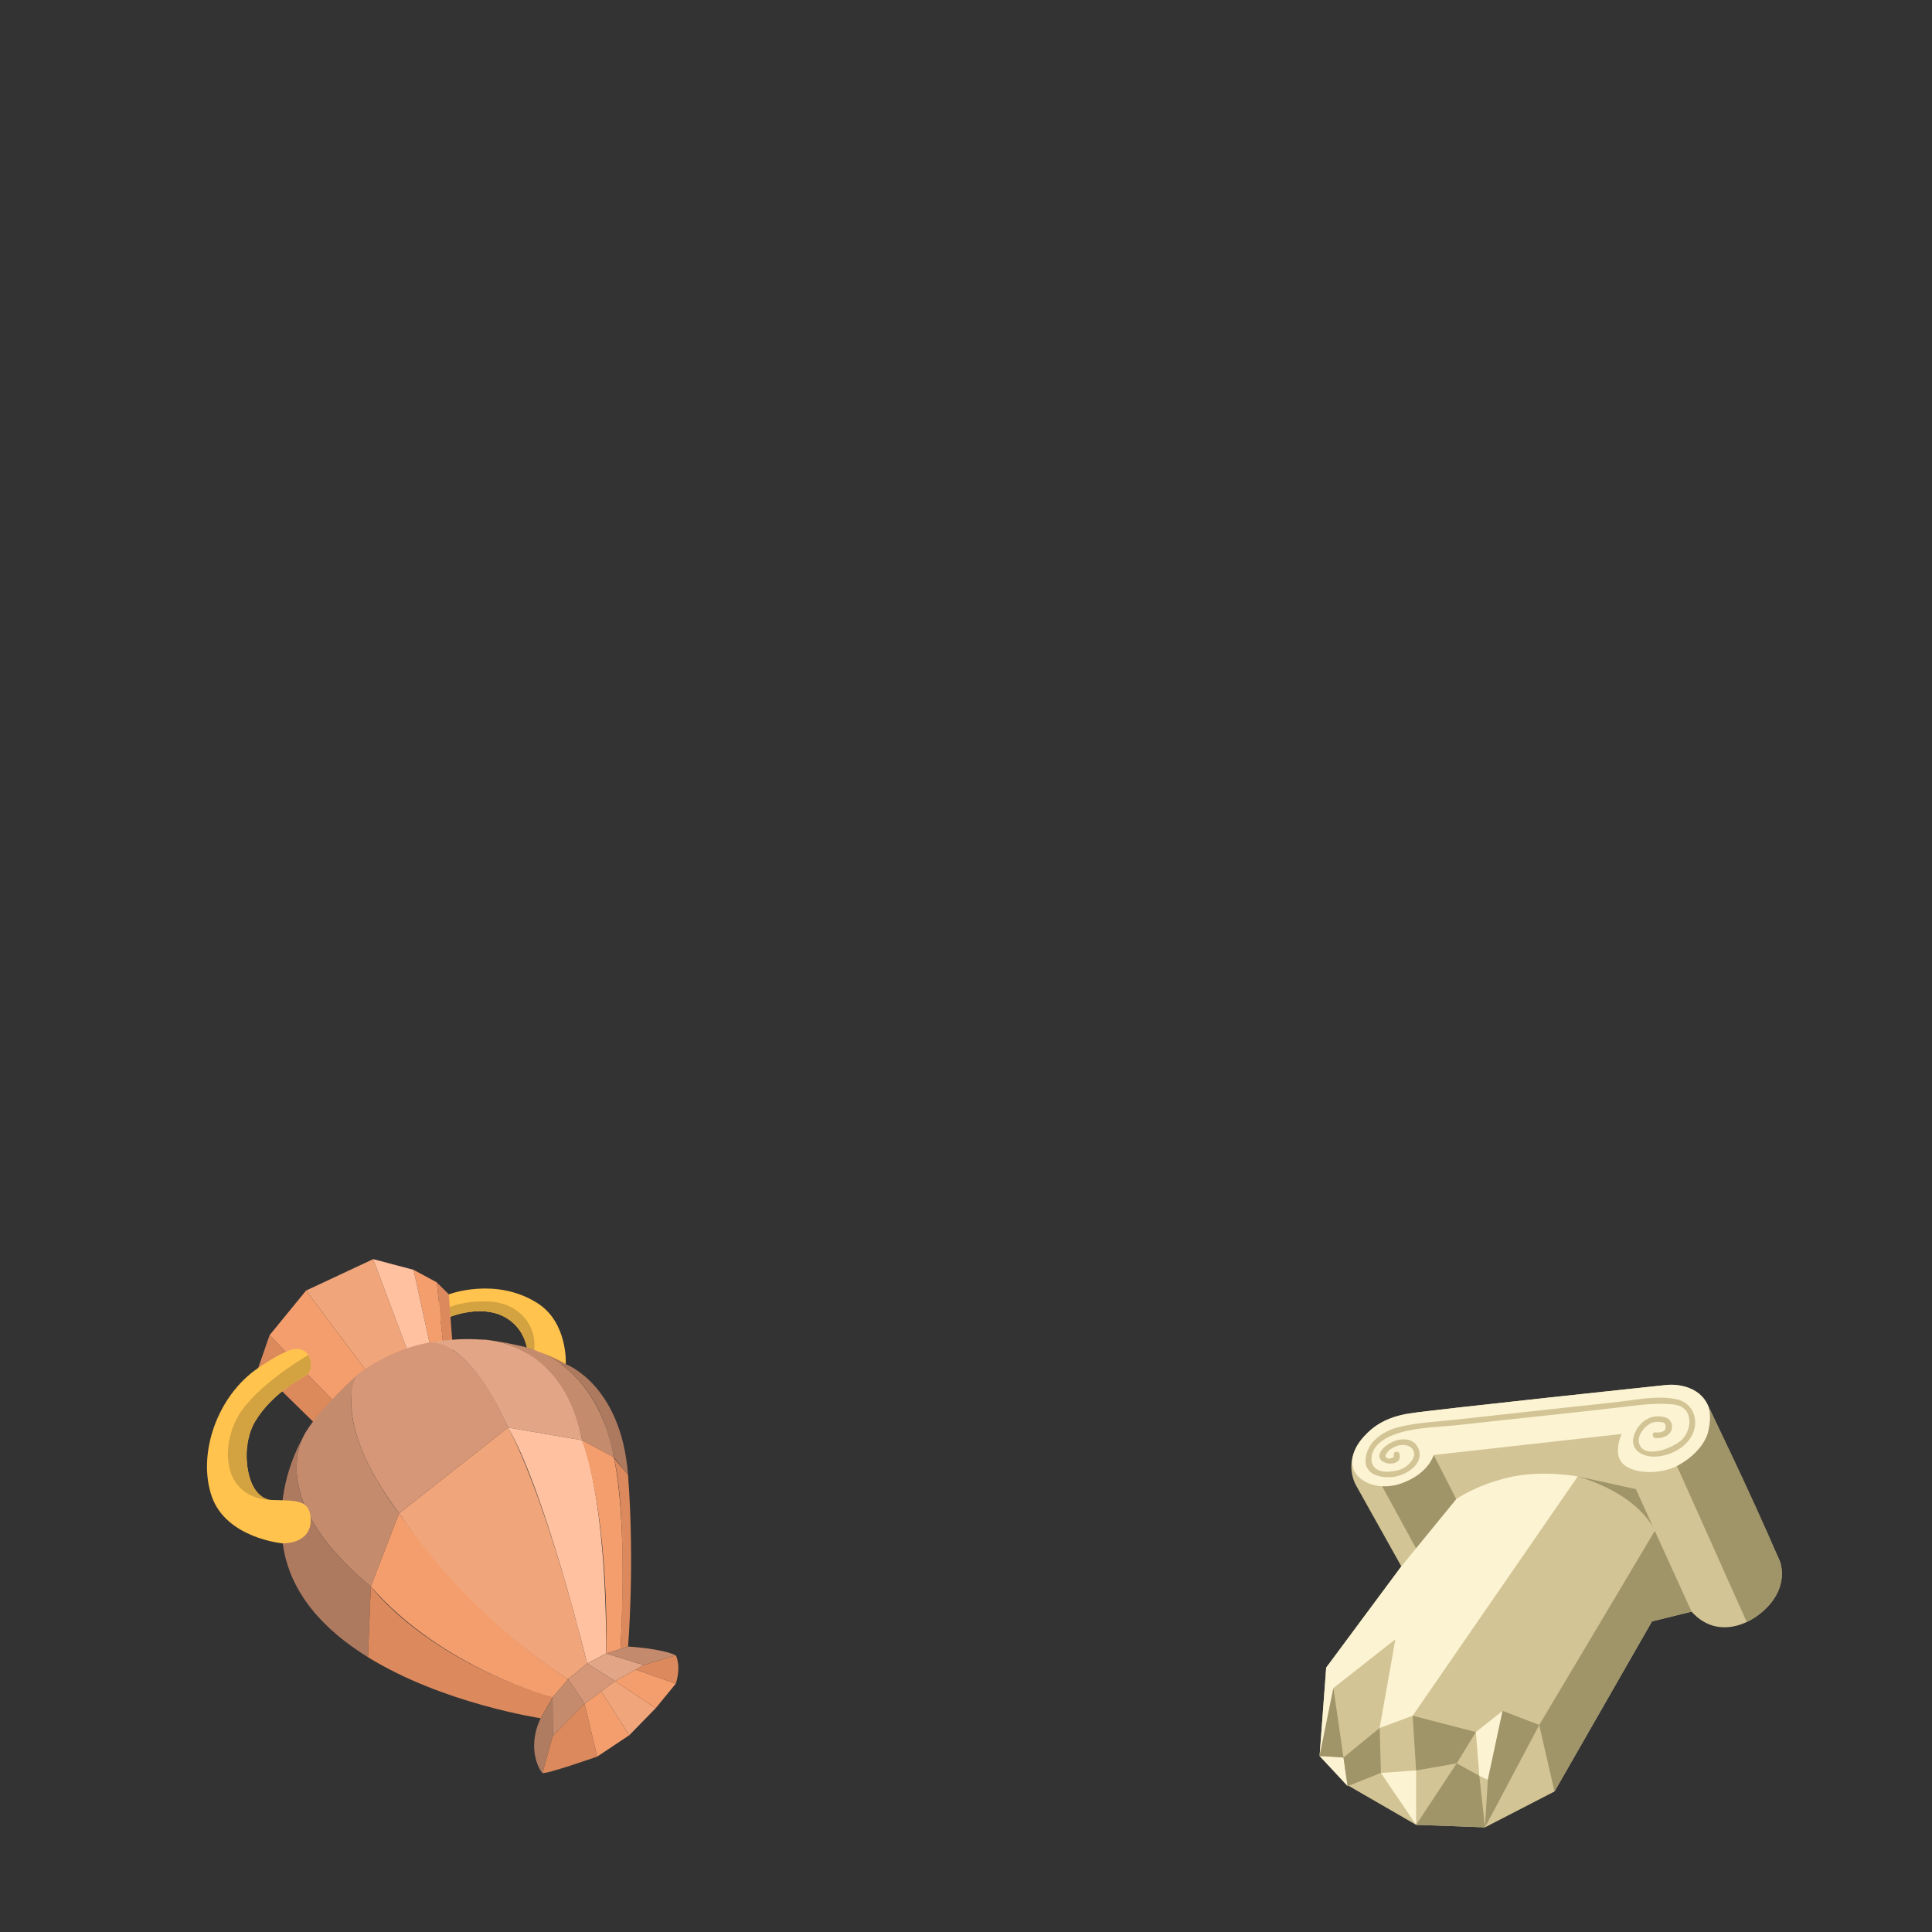 <?xml version="1.0" encoding="UTF-8" standalone="no"?>
<!-- Generator: Adobe Illustrator 16.0.0, SVG Export Plug-In . SVG Version: 6.00 Build 0)  -->

<svg
   xmlns:dc="http://purl.org/dc/elements/1.1/"
   xmlns:cc="http://creativecommons.org/ns#"
   xmlns:rdf="http://www.w3.org/1999/02/22-rdf-syntax-ns#"
   xmlns:svg="http://www.w3.org/2000/svg"
   xmlns="http://www.w3.org/2000/svg"
   xmlns:sodipodi="http://sodipodi.sourceforge.net/DTD/sodipodi-0.dtd"
   xmlns:inkscape="http://www.inkscape.org/namespaces/inkscape"
   version="1.1"
   x="0px"
   y="0px"
   width="1024"
   height="1024"
   viewBox="0 0 1024 1024"
   enable-background="new 0 0 281 293"
   xml:space="preserve"
   id="svg2"
   inkscape:version="0.48.4 r9939"
   sodipodi:docname="Amphore-06.svg"><rect x="0" y="0" width="1024" height="1024" fill="#333333" stroke="none"/><defs
   id="defs80" /><sodipodi:namedview
   pagecolor="#ffffff"
   bordercolor="#666666"
   borderopacity="1"
   objecttolerance="10"
   gridtolerance="10"
   guidetolerance="10"
   inkscape:pageopacity="0"
   inkscape:pageshadow="2"
   inkscape:window-width="1440"
   inkscape:window-height="837"
   id="namedview78"
   showgrid="false"
   inkscape:zoom="0.71193345"
   inkscape:cx="627.36959"
   inkscape:cy="220.42371"
   inkscape:window-x="-8"
   inkscape:window-y="-8"
   inkscape:window-maximized="1"
   inkscape:current-layer="svg2" />
<g
   id="Layer_3"
   transform="translate(0,731)">
</g>
<g
   id="Layer_1"
   display="none"
   style="display:none"
   transform="translate(0,731)">
</g>
<g
   id="Amphore"
   transform="translate(90.538,659.364)"
   inkscape:export-filename="C:\Users\Nicolas\Desktop\PA\cf_heritage\Design\Obstacles\Greece.png"
   inkscape:export-xdpi="90"
   inkscape:export-ydpi="90">
	<path
   d="m 209.333,63.667 c 0,0 1.248,-22 -15,-32.333 -22.19,-14.112 -47,-4.667 -47,-4.667 0,0 -8.521,5.708 -8.333,5.771 0.188,0.063 2,9 2,9 l 6.438,-2.625 c 0,0 18.875,-8.062 31.938,1.375 13.063,9.437 9.562,25.812 9.562,25.812 l 20.395,-2.333 z"
   id="path7"
   inkscape:connector-curvature="0"
   style="fill:#ffc34e" />
	<path
   d="m 188.938,66 c 0,0 3.5,-16.375 -9.562,-25.812 -13.062,-9.437 -31.938,-1.375 -31.938,-1.375 L 141,41.438 c 0,0 -0.384,-1.892 -0.816,-3.941 0,0 8.983,-7.996 28.816,-6.996 19.833,1 29.708,20.166 19.938,35.499 z"
   id="path9"
   inkscape:connector-curvature="0"
   style="fill:#d4a341" />
	<polygon
   points="147.333,26.667 141,20.333 145.898,68.46 150.25,65.667 "
   id="polygon11"
   style="fill:#dc8a5d" />
	<polygon
   points="126.999,60.75 107.26,8 71.666,24.667 107.26,72 "
   id="polygon13"
   style="fill:#f1a57a" />
	<polygon
   points="141,20.333 128.667,13.667 139.915,65.166 145.333,62.907 "
   id="polygon15"
   style="fill:#f49e6e" />
	<polygon
   points="128.667,13.667 107.26,8 126.999,60.75 138.583,59.064 "
   id="polygon17"
   style="fill:#ffc19f" />
	<polygon
   points="71.666,24.667 52.332,48.334 88.413,85.502 106.004,70.33 "
   id="polygon19"
   style="fill:#f49e6e" />
	<polygon
   points="52.332,48.334 46.332,65.667 79.332,98.001 88.413,85.502 "
   id="polygon21"
   style="fill:#dc895c" />
	<path
   d="m 106.004,181.5 -1.493,37.491 C 81.79,204.955 62.844,185.419 59.333,158.667 c -2.887,-22 2.451,-42.584 12.714,-59.738 0,0 -25.324,33.743 33.957,82.571 z"
   id="path23"
   inkscape:connector-curvature="0"
   style="fill:#ad7a60" />
	<path
   d="M 106.004,181.5 121,142.75 c 0,0 -36,-44.749 -22.226,-73.417 0,0 -19.749,17.934 -26.727,29.596 0,0 -25.324,33.549 33.957,82.571 z"
   id="path25"
   inkscape:connector-curvature="0"
   style="fill:#c58b6d" />
	<path
   d="M 121,142.75 178.75,97.251 C 156.5,47.252 136.332,52.332 136.332,52.332 c -13.099,2.456 -26.071,8.399 -37.558,17.001 0,0 -15.386,23.085 22.226,73.417 z"
   id="path27"
   inkscape:connector-curvature="0"
   style="fill:#d59777" />
	<path
   d="m 136.332,52.332 c 11.793,-1.939 19.476,-2.254 27.944,-1.708 0,0 43.725,-0.874 53.725,53.376 l -39.25,-6.749 C 155.875,46.75 136.332,52.332 136.332,52.332 z"
   id="path29"
   inkscape:connector-curvature="0"
   style="fill:#e2a585" />
	<path
   d="m 185.194,53.987 c -6.101,-1.394 -13.092,-2.858 -20.919,-3.363 0,0 43.227,-0.806 53.725,53.376 l 16.75,9 c 0,0 -5.862,-49.028 -49.556,-59.013 z"
   id="path31"
   inkscape:connector-curvature="0"
   style="fill:#c58b6d" />
	<path
   d="m 234.75,113 7.583,9.334 c -3.667,-48 -33,-58.667 -33,-58.667 0,0 -9.019,-5.749 -24.139,-9.68 0,0 40.306,5.847 49.556,59.013 z"
   id="path33"
   inkscape:connector-curvature="0"
   style="fill:#ad7a60" />
	<path
   d="m 196,251.334 c 0,0 -51.572,-7.683 -91.49,-32.343 l 1.493,-37.491 c 0,0 27.909,37.914 96.328,58.832 L 196,251.334 z"
   id="path35"
   inkscape:connector-curvature="0"
   style="fill:#dc8a5d" />
	<path
   d="M 106.004,181.5 121,142.75 c 0,0 35.913,53.33 89.582,87.915 l -8.25,9.667 c 0,0 -58.574,-15.332 -96.328,-58.832 z"
   id="path37"
   inkscape:connector-curvature="0"
   style="fill:#f49e6e" />
	<path
   d="m 121,142.75 57.75,-45.499 c 0,0 18.25,30.499 41.915,125.081 l -10.083,8.333 c 0,0 -50.332,-30.165 -89.582,-87.915 z"
   id="path39"
   inkscape:connector-curvature="0"
   style="fill:#f1a57a" />
	<path
   d="m 218,104 c 0,0 12.778,28 12.778,112.999 l -10.113,5.333 c 0,0 -22.165,-91.082 -41.915,-125.081 L 218,104 z"
   id="path41"
   inkscape:connector-curvature="0"
   style="fill:#ffc19f" />
	<path
   d="m 234.75,113 c 0,0 7.583,28.75 3.609,101.595 l -7.581,2.404 c 0,0 2.222,-68.249 -12.778,-112.999 l 16.75,9 z"
   id="path43"
   inkscape:connector-curvature="0"
   style="fill:#f49e6e" />
	<path
   d="m 234.872,113.5 7.461,8.833 c 3.667,48 0,91 0,91 l -3.974,1.261 c 0,0 3.974,-71.845 -3.609,-101.595"
   id="path45"
   inkscape:connector-curvature="0"
   style="fill:#dc8a5d" />
	<path
   d="m 202.5,260.667 -5.5,19.667 c -1.333,-1 -8.667,-12.666 -1,-29 l 6.331,-11.002 0.169,20.335 z"
   id="path47"
   inkscape:connector-curvature="0"
   style="fill:#af7b61" />
	<polygon
   points="202.5,260.667 202.332,240.332 210.582,230.665 219.333,243.667 "
   id="polygon49"
   style="fill:#c58b6d" />
	<polygon
   points="219.333,243.667 210.582,230.665 220.665,222.332 235.5,231.667 "
   id="polygon51"
   style="fill:#d59777" />
	<polygon
   points="230.778,216.999 250.667,223.167 235.5,231.667 220.665,222.332 "
   id="polygon53"
   style="fill:#e2a585" />
	<path
   d="m 230.778,216.999 11.555,-3.665 c 0,0 17.667,0.999 25.333,4.666 l -17,5.167 -19.888,-6.168 z"
   id="path55"
   inkscape:connector-curvature="0"
   style="fill:#c48a6d" />
	<path
   d="m 219.333,243.667 -16.833,17 -5.5,19.667 c 1.333,1 29,-8.667 29,-8.667 l -6.667,-28 z"
   id="path57"
   inkscape:connector-curvature="0"
   style="fill:#dc8a5d" />
	<polygon
   points="243,260.334 228.139,237.131 219.333,243.667 226,271.667 "
   id="polygon59"
   style="fill:#f49e6e" />
	<polygon
   points="257,246 235.5,231.667 228.139,237.131 243,260.334 "
   id="polygon61"
   style="fill:#f1a57a" />
	<polygon
   points="246.428,225.541 267.667,233 257,246 235.5,231.667 "
   id="polygon63"
   style="fill:#f49e6e" />
	<path
   d="m 267.667,233 c 3,-9.667 0,-15 0,-15 l -17,5.167 -4.238,2.374 21.238,7.459 z"
   id="path65"
   inkscape:connector-curvature="0"
   style="fill:#dc8a5d" />
	<path
   d="m 59.333,158.667 c 0,0 -30.001,-2.667 -37.667,-25 C 14,111.334 24.5,80.5 46.333,65.667 55.483,59.45 59.084,57.916 62.501,56.5 c 3.417,-1.416 8.084,-1.415 10.333,2.333 1.88,3.134 2.331,8.5 -1.168,10.75 -3.499,2.25 -18.249,9.918 -26.916,24.335 -8.667,14.417 -4.5,41.417 8.667,41.751 13.167,0.334 20.168,-0.25 20.709,9.833 0.541,10.083 -7.877,13.081 -14.793,13.165 z"
   id="path67"
   inkscape:connector-curvature="0"
   style="fill:#ffc34e" />
	<path
   d="m 53.417,135.669 c 0,0 -9.542,0 -12.465,-15.31 -2.096,-10.981 -0.176,-19.831 3.798,-26.441 8.667,-14.417 23.416,-22.084 26.915,-24.334 3.499,-2.25 3.048,-7.616 1.168,-10.75 0,0 -27.32,15.711 -37,32.166 -9.499,16.147 -8.833,43.666 17.584,44.669 z"
   id="path69"
   inkscape:connector-curvature="0"
   style="fill:#d3a241" />
</g>
<g
   id="Colonne"
   transform="translate(0,731)">
</g>
<g
   id="gro_rocher"
   transform="translate(0,731)">
</g>
<g
   id="petit_rocher"
   transform="translate(0,731)">
</g>
<g
   id="étoile"
   transform="translate(0,731)">
</g>
<g
   id="oursins"
   transform="translate(0,731)">
</g>
<g
   id="algues"
   transform="translate(0,731)">
</g>
<g
   id="algues_vertes"
   transform="translate(0,731)">
</g>
<g
   transform="translate(677.353,725.534)"
   id="Colonne-1"><path
     style="fill:#d2c494"
     inkscape:connector-curvature="0"
     d="M 45.646,35.762 C 50.606,30.351 57.22,25.667 69.387,23.667 81.554,21.667 206.221,8.5 206.221,8.5 c 0,0 15.584,-1.417 21.167,9.833 5.599,11.282 38.5,83.333 38.5,83.333 0,0 4.787,10.988 -4.833,22.667 -9.334,11.332 -28.334,19.499 -41.833,4.333 l -21,5.167 -51.666,90.168 -36.835,18.999 -36.5,-1.333 -36.333,-21 -14.833,-15.5 3.5,-46.833 39.832,-53.667 -23.5,-42 c 0,-0.001 -8.833,-13.169 3.759,-26.905 z"
     id="path8" /><path
     style="fill:#fcf3d3"
     inkscape:connector-curvature="0"
     d="M 227.387,18.333 C 220.886,6.663 206.221,8.5 206.221,8.5 c 0,0 -124.667,13.167 -136.834,15.167 -12.167,2 -18.78,6.684 -23.741,12.095 -1.208,1.317 -2.218,2.628 -3.058,3.924 0,0 -5.203,7.311 -2.37,13.978 2.833,6.667 13.833,11.331 25.833,6.833 13.959,-5.232 16.5,-14.833 16.5,-14.833 l 99.668,-11.167 c 0,0 -5.938,11.998 2.333,17.167 7.272,4.545 20.081,3.743 28.167,-0.833 8.482,-4.801 13.833,-11.667 15.255,-17.257 0.941,-3.701 2.054,-10.5 -0.587,-15.241 z"
     id="path10" /><path
     style="fill:#a09469"
     inkscape:connector-curvature="0"
     d="m 248.458,134.154 c 4.942,-2.327 9.353,-5.883 12.596,-9.821 9.62,-11.679 4.833,-22.667 4.833,-22.667 -16.331,-38.331 -38.5,-83.333 -38.5,-83.333 2.641,4.741 1.527,11.54 0.587,15.239 -1.421,5.59 -6.772,12.456 -15.255,17.257 -0.409,0.231 -0.827,0.452 -1.251,0.663 l 36.99,82.662 z"
     id="path12" /><path
     style="fill:#a09469"
     inkscape:connector-curvature="0"
     d="m 55.224,62.243 c 3.36,0.179 7.044,-0.329 10.828,-1.747 13.959,-5.232 16.5,-14.833 16.5,-14.833 l 16.003,31.335 -15.833,30.667 -7.333,-8.5 -20.165,-36.922 z"
     id="path14" /><path
     style="fill:#fcf3d3"
     inkscape:connector-curvature="0"
     d="m 65.387,104.666 -39.832,53.667 -3.5,46.833 7.333,-36.002 32.833,-25.833 -8.333,47 17.5,-6.5 87.499,-126.834 c 0,0 -19.5,-3.666 -37.167,0.667 -17.667,4.333 -27.235,11.364 -27.235,11.364 l -29.098,35.638 z"
     id="path16" /><polygon
     style="fill:#fcf3d3"
     points="111.22,217.83 119.053,181.251 104.887,192.497 106.72,215.663 "
     id="polygon18" /><polygon
     style="fill:#fcf3d3"
     points="54.551,214.163 73.218,212.83 73.221,241.667 "
     id="polygon20" /><polygon
     style="fill:#fcf3d3"
     points="22.055,205.167 34.721,206 36.888,221.167 "
     id="polygon22" /><polygon
     style="fill:#a09469"
     points="146.555,224.001 198.221,133.833 219.221,128.667 199.721,85.875 138.471,188.75 "
     id="polygon24" /><polygon
     style="fill:#a09469"
     points="109.721,243 138.471,188.75 119.053,181.251 111.22,217.83 "
     id="polygon26" /><polygon
     style="fill:#a09469"
     points="106.72,215.663 94.72,209.083 73.221,241.667 109.721,243 "
     id="polygon28" /><polygon
     style="fill:#a09469"
     points="104.887,192.497 71.388,183.831 73.218,212.83 94.72,209.083 "
     id="polygon30" /><polygon
     style="fill:#a09469"
     points="34.721,206 53.888,190.331 54.551,214.163 36.888,221.167 "
     id="polygon32" /><polygon
     style="fill:#a09469"
     points="29.388,169.165 34.721,206 22.055,205.167 "
     id="polygon34" /><g
     id="g36"><g
       id="g38"><path
         style="fill:#d2c494"
         inkscape:connector-curvature="0"
         d="m 200.057,36.666 c 2.97,0.303 7.072,-0.8 8.354,-3.846 1.282,-3.045 -0.133,-6.335 -3.455,-7.227 -7.355,-1.974 -13.838,2.523 -16.196,9.477 -2.693,7.943 4.643,11.763 11.432,11.427 8.13,-0.402 17.21,-5.247 20.069,-13.169 2.709,-7.506 -1.065,-15.477 -8.729,-17.163 -10.049,-2.21 -20.676,0.107 -30.684,1.26 -11.409,1.315 -22.833,2.498 -34.25,3.738 -17.169,1.866 -34.338,3.736 -51.501,5.667 -10.2,1.147 -20.982,1.524 -30.98,3.997 -8.519,2.107 -17.255,8.014 -17.699,17.493 -0.379,8.086 8.734,9.725 14.878,8.913 6.666,-0.88 16.732,-7.002 13.039,-15.211 -3.505,-7.788 -14.655,-4.63 -19,0.584 -7.021,8.425 11.672,10.77 9.001,2.328 -0.581,-1.837 -3.478,-1.052 -2.893,0.798 0.736,2.327 -7.364,3.048 -3.286,-1.847 0.903,-1.084 2.274,-1.783 3.493,-2.439 2.812,-1.513 7.499,-1.799 9.629,1.057 3.083,4.132 -2.469,9.269 -5.826,10.616 -2.258,0.906 -4.719,1.269 -7.133,1.377 -6.066,0.274 -10.037,-3.054 -8.4,-9.373 1.655,-6.387 9.299,-9.78 14.995,-11.403 10.131,-2.888 21.663,-2.933 32.07,-4.103 28.093,-3.156 56.227,-5.977 84.307,-9.244 9.081,-1.057 17.853,-2.39 27.015,-1.646 3.415,0.277 6.7,1.115 8.509,4.261 2.635,4.583 0.81,10.836 -2.567,14.37 -4.072,4.262 -20.32,11.075 -22.856,2.042 -1.101,-3.919 2.457,-8.251 5.457,-10.168 1.88,-1.202 4.192,-1.336 6.335,-1.008 2.049,0.166 2.732,1.494 2.047,3.985 -1.173,1.48 -3.498,1.627 -5.174,1.456 -1.925,-0.195 -1.906,2.807 -0.001,3.001 l 0,0 z"
         id="path40" /></g></g><path
     style="fill:#a09469"
     inkscape:connector-curvature="0"
     d="m 158.887,56.997 30.834,6.753 10,22.125 c 0,0 -6.669,-18.507 -40.834,-28.878 z"
     id="path42" /></g></svg>